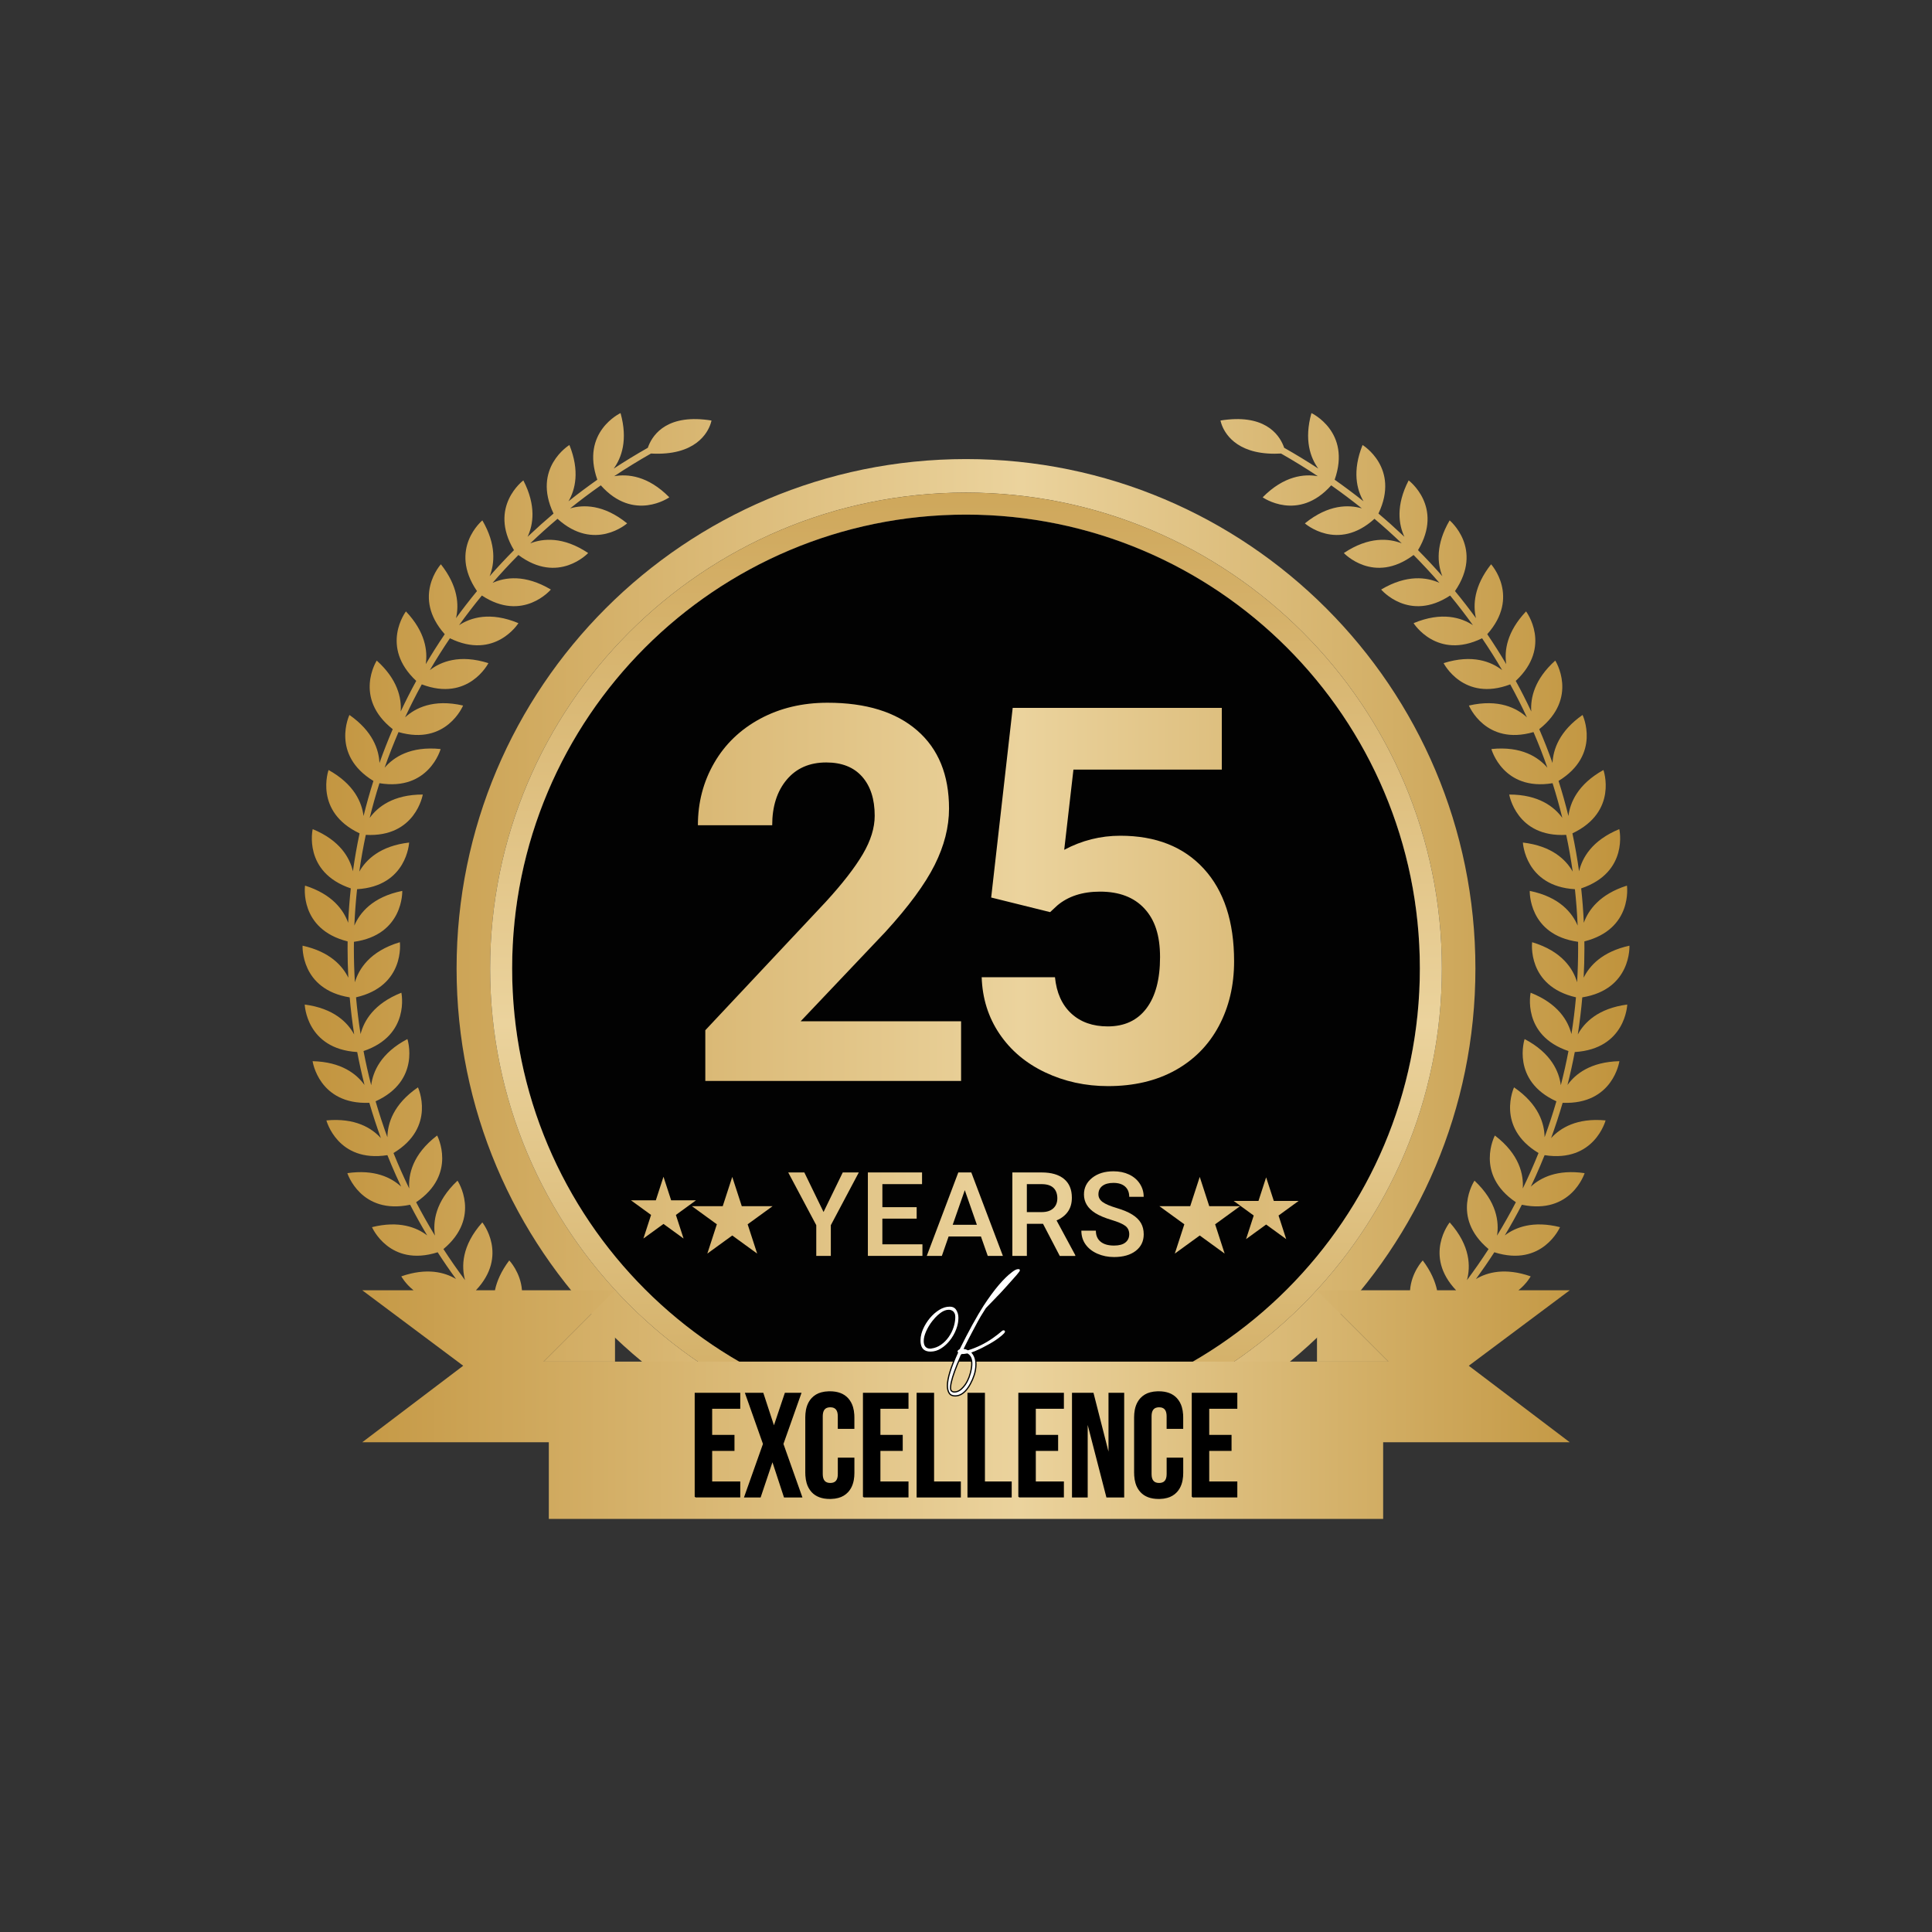 <?xml version="1.0" encoding="UTF-8"?>
<svg xmlns="http://www.w3.org/2000/svg" xmlns:xlink="http://www.w3.org/1999/xlink" version="1.1" viewBox="0 0 1134.86 1134.86">
  <rect x="0" y="0" width="1134.86" height="1134.86" fill="#333333" stroke="none"/>
  <defs>
    <linearGradient id="linear-gradient" x1="150.71" y1="514.89" x2="982.49" y2="514.89" gradientTransform="translate(0 54)" gradientUnits="userSpaceOnUse">
      <stop offset="0" stop-color="#c2943e"/>
      <stop offset=".54" stop-color="#ebd39d"/>
      <stop offset="1" stop-color="#c0933c"/>
    </linearGradient>
    <linearGradient id="linear-gradient-2" x1="-4494.83" y1="3398.81" x2="-3663.05" y2="3398.81" gradientTransform="translate(3966.24 4647) rotate(90)" gradientUnits="userSpaceOnUse">
      <stop offset="0" stop-color="#c2943e"/>
      <stop offset=".54" stop-color="#ebd39d"/>
      <stop offset="1" stop-color="#c0933c"/>
    </linearGradient>
    <linearGradient id="linear-gradient-3" x1="150.71" y1="659.83" x2="982.49" y2="659.83" gradientTransform="translate(0 54)" gradientUnits="userSpaceOnUse">
      <stop offset="0" stop-color="#c2943e"/>
      <stop offset=".54" stop-color="#ebd39d"/>
      <stop offset="1" stop-color="#c0933c"/>
    </linearGradient>
    <linearGradient id="linear-gradient-4" x1="150.71" y1="659.83" x2="982.49" y2="659.83" gradientTransform="translate(0 54)" gradientUnits="userSpaceOnUse">
      <stop offset="0" stop-color="#c2943e"/>
      <stop offset=".54" stop-color="#ebd39d"/>
      <stop offset="1" stop-color="#c0933c"/>
    </linearGradient>
    <linearGradient id="linear-gradient-5" x1="164.65" y1="655.36" x2="834.68" y2="655.36" gradientTransform="translate(0 54)" gradientUnits="userSpaceOnUse">
      <stop offset="0" stop-color="#c2943e"/>
      <stop offset=".54" stop-color="#ebd39d"/>
      <stop offset="1" stop-color="#c0933c"/>
    </linearGradient>
    <linearGradient id="linear-gradient-6" x1="518.65" y1="655.71" x2="1188.68" y2="655.71" gradientTransform="translate(0 54)" gradientUnits="userSpaceOnUse">
      <stop offset="0" stop-color="#c2943e"/>
      <stop offset=".54" stop-color="#ebd39d"/>
      <stop offset="1" stop-color="#c0933c"/>
    </linearGradient>
    <linearGradient id="linear-gradient-7" x1="150.71" y1="469.88" x2="982.49" y2="469.88" gradientTransform="translate(0 54)" gradientUnits="userSpaceOnUse">
      <stop offset="0" stop-color="#c2943e"/>
      <stop offset=".54" stop-color="#ebd39d"/>
      <stop offset="1" stop-color="#c0933c"/>
    </linearGradient>
    <linearGradient id="linear-gradient-8" x1="150.71" y1="472.89" x2="982.49" y2="472.89" gradientTransform="translate(0 54)" gradientUnits="userSpaceOnUse">
      <stop offset="0" stop-color="#c2943e"/>
      <stop offset=".54" stop-color="#ebd39d"/>
      <stop offset="1" stop-color="#c0933c"/>
    </linearGradient>
    <linearGradient id="linear-gradient-9" x1="150.71" y1="659.21" x2="982.49" y2="659.21" gradientTransform="translate(0 54)" gradientUnits="userSpaceOnUse">
      <stop offset="0" stop-color="#c2943e"/>
      <stop offset=".54" stop-color="#ebd39d"/>
      <stop offset="1" stop-color="#c0933c"/>
    </linearGradient>
    <linearGradient id="linear-gradient-10" x1="150.71" y1="659.2" x2="982.49" y2="659.2" gradientTransform="translate(0 54)" gradientUnits="userSpaceOnUse">
      <stop offset="0" stop-color="#c2943e"/>
      <stop offset=".54" stop-color="#ebd39d"/>
      <stop offset="1" stop-color="#c0933c"/>
    </linearGradient>
    <linearGradient id="linear-gradient-11" x1="150.71" y1="659.21" x2="982.49" y2="659.21" gradientTransform="translate(0 54)" gradientUnits="userSpaceOnUse">
      <stop offset="0" stop-color="#c2943e"/>
      <stop offset=".54" stop-color="#ebd39d"/>
      <stop offset="1" stop-color="#c0933c"/>
    </linearGradient>
    <linearGradient id="linear-gradient-12" x1="150.71" y1="659.22" x2="982.49" y2="659.22" gradientTransform="translate(0 54)" gradientUnits="userSpaceOnUse">
      <stop offset="0" stop-color="#c2943e"/>
      <stop offset=".54" stop-color="#ebd39d"/>
      <stop offset="1" stop-color="#c0933c"/>
    </linearGradient>
    <linearGradient id="linear-gradient-13" x1="150.71" y1="659.21" x2="982.49" y2="659.21" gradientTransform="translate(0 54)" gradientUnits="userSpaceOnUse">
      <stop offset="0" stop-color="#c2943e"/>
      <stop offset=".54" stop-color="#ebd39d"/>
      <stop offset="1" stop-color="#c0933c"/>
    </linearGradient>
    <linearGradient id="linear-gradient-14" x1="150.71" y1="724.86" x2="982.49" y2="724.86" gradientTransform="translate(0 54)" gradientUnits="userSpaceOnUse">
      <stop offset="0" stop-color="#c2943e"/>
      <stop offset=".54" stop-color="#ebd39d"/>
      <stop offset="1" stop-color="#c0933c"/>
    </linearGradient>
    <linearGradient id="linear-gradient-15" x1="177.72" y1="513.43" x2="957.15" y2="513.43" gradientTransform="translate(0 54)" gradientUnits="userSpaceOnUse">
      <stop offset="0" stop-color="#c2943e"/>
      <stop offset=".54" stop-color="#ebd39d"/>
      <stop offset="1" stop-color="#c0933c"/>
    </linearGradient>
    <linearGradient id="linear-gradient-16" x1="150.66" y1="724.86" x2="982.64" y2="724.86" gradientTransform="translate(0 54)" gradientUnits="userSpaceOnUse">
      <stop offset="0" stop-color="#c2943e"/>
      <stop offset=".54" stop-color="#ebd39d"/>
      <stop offset="1" stop-color="#c0933c"/>
    </linearGradient>
  </defs>
  <!-- Generator: Adobe Illustrator 28.7.1, SVG Export Plug-In . SVG Version: 1.2.0 Build 142)  -->
  <g>
    <g id="Layer_1">
      <g id="Layer_1-2" data-name="Layer_1">
        <g id="Layer_1-2">
          <g>
            <circle cx="567.43" cy="568.89" r="266.6" fill="#020202"/>
            <path d="M567.43,269.66c-165.26,0-299.23,133.97-299.23,299.23s133.97,299.23,299.23,299.23,299.23-133.97,299.23-299.23-133.97-299.23-299.23-299.23h0ZM567.43,848.41c-154.38,0-279.53-125.15-279.53-279.53s125.15-279.53,279.53-279.53,279.53,125.15,279.53,279.53-125.15,279.53-279.53,279.53h0Z" fill="url(#linear-gradient)"/>
            <path d="M567.43,289.36c-154.38,0-279.53,125.15-279.53,279.53s125.15,279.53,279.53,279.53,279.53-125.15,279.53-279.53-125.15-279.53-279.53-279.53h0ZM567.43,835.48c-147.24,0-266.6-119.36-266.6-266.6s119.36-266.6,266.6-266.6,266.6,119.36,266.6,266.6-119.36,266.6-266.6,266.6h0Z" fill="url(#linear-gradient-2)"/>
            <g>
              <polygon points="704.73 691.31 710.32 708.52 728.41 708.52 713.77 719.15 719.36 736.36 704.73 725.73 690.09 736.36 695.68 719.15 681.04 708.52 699.13 708.52 704.73 691.31" fill="url(#linear-gradient-3)"/>
              <polygon points="430.13 691.31 435.72 708.52 453.81 708.52 439.17 719.15 444.76 736.36 430.13 725.73 415.49 736.36 421.08 719.15 406.44 708.52 424.53 708.52 430.13 691.31" fill="url(#linear-gradient-4)"/>
              <polygon points="389.73 691.22 394.24 705.08 408.81 705.08 397.02 713.65 401.52 727.51 389.73 718.94 377.94 727.51 382.44 713.65 370.65 705.08 385.23 705.08 389.73 691.22" fill="url(#linear-gradient-5)"/>
              <polygon points="743.73 691.57 748.24 705.43 762.81 705.43 751.02 714 755.52 727.86 743.73 719.29 731.94 727.86 736.44 714 724.65 705.43 739.23 705.43 743.73 691.57" fill="url(#linear-gradient-6)"/>
            </g>
            <g>
              <path d="M564.52,634.96h-150.22v-29.8l70.9-75.56c9.73-10.64,16.93-19.92,21.6-27.85s7-15.45,7-22.58c0-9.73-2.46-17.38-7.38-22.95s-11.94-8.35-21.07-8.35c-9.84,0-17.59,3.39-23.26,10.16s-8.5,15.68-8.5,26.72h-43.65c0-13.35,3.18-25.54,9.56-36.58,6.37-11.04,15.38-19.69,27.02-25.97,11.64-6.27,24.84-9.41,39.59-9.41,22.58,0,40.11,5.42,52.61,16.26,12.49,10.84,18.74,26.14,18.74,45.91,0,10.84-2.81,21.88-8.43,33.11-5.62,11.24-15.25,24.34-28.9,39.29l-49.82,52.53h94.23v35.07h-.02,0Z" fill="url(#linear-gradient-7)"/>
              <path d="M582.22,527.19l12.64-111.39h122.83v36.28h-87.15l-5.42,47.11c10.33-5.52,21.32-8.28,32.96-8.28,20.87,0,37.23,6.47,49.07,19.42,11.84,12.94,17.76,31.06,17.76,54.34,0,14.15-2.99,26.82-8.96,38.01-5.97,11.19-14.53,19.87-25.66,26.04-11.14,6.17-24.29,9.26-39.44,9.26-13.25,0-25.54-2.69-36.88-8.05-11.34-5.37-20.3-12.92-26.87-22.65-6.57-9.73-10.06-20.82-10.46-33.27h43.05c.9,9.13,4.09,16.23,9.56,21.3s12.62,7.6,21.45,7.6c9.83,0,17.41-3.54,22.73-10.61s7.98-17.08,7.98-30.03-3.06-21.98-9.18-28.6-14.8-9.93-26.04-9.93c-10.34,0-18.72,2.71-25.14,8.13l-4.21,3.91-34.62-8.58h0Z" fill="url(#linear-gradient-8)"/>
            </g>
            <g>
              <path d="M483.75,711.93l11.28-23.23h9.43l-16.43,30.98v18.05h-8.55v-18.05l-16.47-30.98h9.46l11.28,23.23Z" fill="url(#linear-gradient-9)"/>
              <path d="M538.44,715.83h-20.14v15.08h23.54v6.8h-32.05v-49.02h31.82v6.87h-23.3v13.54h20.14v6.73h-.01Z" fill="url(#linear-gradient-10)"/>
              <path d="M576.21,726.31h-18.99l-3.97,11.41h-8.86l18.52-49.02h7.64l18.55,49.02h-8.89l-4.01-11.41h0ZM559.61,719.44h14.21l-7.1-20.34-7.1,20.34h-.01Z" fill="url(#linear-gradient-11)"/>
              <path d="M612.68,718.86h-9.5v18.86h-8.52v-49.02h17.24c5.66,0,10.02,1.27,13.1,3.81,3.08,2.54,4.61,6.21,4.61,11.02,0,3.28-.79,6.03-2.37,8.24-1.58,2.21-3.79,3.91-6.62,5.11l11.01,20.42v.44h-9.12l-9.83-18.86v-.02h0ZM603.18,711.99h8.75c2.87,0,5.12-.72,6.73-2.17,1.62-1.45,2.42-3.43,2.42-5.94s-.75-4.66-2.24-6.09c-1.49-1.44-3.72-2.18-6.68-2.22h-8.99v16.43h.01Z" fill="url(#linear-gradient-12)"/>
              <path d="M663.32,725.09c0-2.15-.76-3.82-2.27-4.98-1.52-1.17-4.25-2.35-8.2-3.54s-7.09-2.51-9.43-3.97c-4.47-2.81-6.7-6.46-6.7-10.98,0-3.95,1.61-7.21,4.83-9.76,3.22-2.56,7.4-3.84,12.54-3.84,3.41,0,6.45.63,9.12,1.89s4.77,3.05,6.3,5.37c1.53,2.32,2.29,4.9,2.29,7.73h-8.49c0-2.56-.8-4.56-2.41-6.01s-3.9-2.17-6.89-2.17c-2.78,0-4.94.6-6.48,1.78-1.54,1.19-2.31,2.85-2.31,4.98,0,1.8.83,3.29,2.49,4.5,1.66,1.2,4.4,2.37,8.22,3.5,3.82,1.13,6.88,2.42,9.19,3.87s4.01,3.11,5.08,4.98c1.08,1.87,1.62,4.07,1.62,6.58,0,4.09-1.57,7.33-4.7,9.75-3.13,2.41-7.38,3.62-12.74,3.62-3.55,0-6.81-.66-9.78-1.97-2.97-1.31-5.29-3.13-6.94-5.44s-2.47-5.01-2.47-8.08h8.52c0,2.78.92,4.94,2.76,6.46,1.84,1.53,4.48,2.29,7.91,2.29,2.96,0,5.19-.6,6.68-1.8s2.24-2.79,2.24-4.76h.02Z" fill="url(#linear-gradient-13)"/>
            </g>
            <g>
              <polygon points="815.51 799.82 773.6 799.82 773.6 757.91 815.51 799.82" fill="url(#linear-gradient-14)"/>
              <g>
                <path d="M925.02,617.97c-1.23,6.49-2.65,12.93-4.28,19.34,4.63-6.44,13.57-13.57,30.49-13.97,0,0-3.62,25.64-33.33,24.45-2.03,6.97-4.29,13.88-6.78,20.74,5.34-5.88,15.05-12,32-10.4,0,0-6.57,24.98-35.82,20.41-1.64,4.08-3.36,8.14-5.17,12.18-.95,2.11-1.92,4.2-2.91,6.29,5.77-5.3,15.61-10.23,31.59-7.9,0,0-7.84,24.63-36.87,18.56-3.15,6.1-6.49,12.11-10.02,18.01,6.25-4.76,16.59-8.81,32.43-4.85,0,0-10.28,23.75-38.58,14.75-3.44,5.33-7.04,10.57-10.79,15.72,6.69-4,17.17-6.78,32.15-1.57,0,0-2.32,4.27-7.19,8.18h30.13l-59.31,44.33,59.31,44.94h-109.6v45.04h-490.09v-45.04h-109.59l59.3-44.94-59.3-44.33h30.12c-4.87-3.91-7.19-8.18-7.19-8.18,14.98-5.21,25.47-2.43,32.16,1.57-3.76-5.15-7.36-10.39-10.79-15.72-28.3,9-38.58-14.75-38.58-14.75,15.84-3.96,26.18.09,32.42,4.85-3.53-5.9-6.87-11.91-10.02-18.01-29.02,6.07-36.87-18.56-36.87-18.56,15.99-2.33,25.82,2.6,31.59,7.9-.99-2.09-1.95-4.18-2.9-6.29-1.81-4.04-3.54-8.1-5.17-12.18-29.25,4.57-35.83-20.41-35.83-20.41,16.95-1.6,26.67,4.52,32,10.4-2.49-6.86-4.75-13.77-6.78-20.74-29.7,1.19-33.33-24.45-33.33-24.45,16.93.4,25.86,7.53,30.49,13.97-1.63-6.41-3.05-12.85-4.28-19.34-29.97-1.83-30.83-27.9-30.83-27.9,17.13,2.25,25.23,10.58,29.05,17.57-1.13-7.22-2.01-14.49-2.64-21.79-29.05-4.68-27.68-30.36-27.68-30.36,15.96,3.52,23.41,11.76,26.88,18.81-.3-5.68-.44-11.38-.44-17.11,0-1.41,0-2.81.03-4.21h0c-28.7-7.22-25.02-32.77-25.02-32.77,16.07,5.09,22.66,14.37,25.33,21.83.31-6.77.83-13.5,1.55-20.2-28.23-9.53-22.38-34.81-22.38-34.81,16.17,6.66,21.8,16.97,23.62,24.75,1.05-7.48,2.35-14.9,3.92-22.27-26.98-12.77-18.22-37.21-18.22-37.21,15.09,8.39,19.56,19.11,20.55,27.02,1.7-6.92,3.64-13.79,5.8-20.6h0c-25.26-15.47-14.09-38.76-14.09-38.76,13.7,9.58,17.27,20.31,17.64,28.22,2.37-6.68,4.96-13.3,7.79-19.87-23.37-18.45-9.39-40.29-9.39-40.29,12.29,11.07,14.61,22.03,14.08,29.9,2.85-6.08,5.89-12.07,9.12-17.96-21.68-20.23-6.05-40.82-6.05-40.82,11.39,12.04,12.81,23.17,11.64,30.98,3.52-5.98,7.24-11.84,11.15-17.6-19.58-22.02-2.26-41.06-2.26-41.06,10.15,12.86,10.68,23.97,8.89,31.63,3.93-5.4,8.04-10.7,12.32-15.89-16.99-24.87,3.15-41.53,3.15-41.53,8.34,14.29,7.19,25.46,4.28,32.79,4.58-5.23,9.35-10.33,14.29-15.31-15.28-25.52,5.51-40.97,5.51-40.97,7.64,14.83,5.83,25.98,2.48,33.14.23-.22.47-.44.7-.66,4.74-4.48,9.59-8.81,14.55-13.01-12.81-26.83,9.33-40.26,9.33-40.26,6.17,15.35,3.42,26.22-.53,33.05,5.52-4.39,11.16-8.6,16.92-12.66-9.91-28.17,13.64-39.14,13.64-39.14,4.41,15.78.6,26.24-4.01,32.61,6.53-4.28,13.21-8.36,20.03-12.22,2.1-6.16,9.33-18.9,33.03-16.59,1.4.13,2.85.32,4.36.56,0,0-.11.73-.49,1.9h-.01c-1.71,5.16-8.76,18.97-35.03,17.5h0c-7.38,4.2-14.59,8.64-21.61,13.31,7.89-1.4,19.82-.33,32.39,12.41,0,0-20.86,14.75-40.25-7.03-6.16,4.33-12.17,8.85-18.01,13.53,7.69-2.24,19.63-2.43,33.47,8.81,0,0-19.18,17-40.89-2.69-5.49,4.65-10.83,9.45-16.01,14.42,7.46-2.91,19.27-4.15,34.01,5.69,0,0-17.5,18.73-40.97,1.15-5.24,5.3-10.3,10.75-15.17,16.36,7.3-3.27,19.01-5.11,34.23,3.93,0,0-16.36,19.44-40.52,3.52-4.66,5.67-9.13,11.48-13.39,17.42,6.7-4.4,18.18-8.15,34.86-1.19,0,0-13.68,21.87-40.24,8.88-4.14,6.11-8.08,12.35-11.8,18.72,6.33-4.91,17.37-9.5,34.41-4.12,0,0-11.64,22.93-39.14,12.48-3.49,6.35-6.76,12.8-9.81,19.37,5.9-5.42,16.55-10.97,34.07-6.94,0,0-9.74,23.74-37.93,15.59-2.96,6.87-5.69,13.85-8.17,20.94,5.21-6.08,15.1-12.83,32.91-10.98,0,0-6.81,24.85-35.94,20.07-2.13,6.71-4.05,13.52-5.74,20.39,4.68-6.45,13.81-13.74,31.19-13.73,0,0-4.19,25.3-33.47,23.68-1.51,7.12-2.79,14.32-3.82,21.59,3.94-6.92,12.16-15.08,29.27-17.07,0,0-1.22,25.66-30.57,27.4h0c-.76,7.07-1.3,14.19-1.6,21.37,3.14-7.38,10.55-16.81,28.14-20.37,0,0,.94,25.81-28.39,29.91-.02,1.32-.03,2.65-.03,3.97,0,6.64.2,13.24.6,19.78,2.28-7.69,8.68-18.23,26.41-23.52,0,0,3.27,25.71-25.74,32.37.65,7.27,1.53,14.47,2.67,21.59,1.96-7.73,7.76-17.89,23.96-24.29,0,0,5.39,24.96-22.23,34.26,1.29,6.77,2.79,13.45,4.5,20.07,1.02-7.93,5.6-18.88,21.27-27.11,0,0,8.09,24.39-18.68,36.56,2.07,7.13,4.38,14.16,6.93,21.09.12-8,3.43-19.33,17.95-29.28,0,0,10.92,23.35-14.37,38.57,2.84,7.05,5.91,14,9.24,20.83-.54-8.01,1.82-20.01,16.4-31.12,0,0,12.06,22.71-12.34,39.19,3.46,6.66,7.15,13.2,11.06,19.61-1.24-7.92.06-19.93,13.25-32.27,0,0,14.25,21.36-8.27,40.18,4.02,6.22,8.26,12.3,12.69,18.24-2.11-7.76-2.19-20.09,10.15-33.9,0,0,15.65,19.41-3.77,39.87h11.19c1.09-5.26,3.61-11.16,8.4-17.54,0,0,6.67,6.97,7.47,17.54h54.66l-41.92,41.91h496.17l-41.91-41.91h54.66c.8-10.57,7.46-17.54,7.46-17.54,4.79,6.37,7.31,12.28,8.41,17.54h11.19c-19.42-20.46-3.77-39.87-3.77-39.87,12.33,13.81,12.25,26.14,10.14,33.9,4.44-5.94,8.67-12.02,12.69-18.24-22.51-18.82-8.27-40.18-8.27-40.18,13.2,12.34,14.5,24.35,13.25,32.27,3.91-6.41,7.6-12.95,11.06-19.61-24.39-16.48-12.33-39.19-12.33-39.19,14.58,11.11,16.93,23.11,16.39,31.12,3.33-6.83,6.41-13.78,9.25-20.83-25.3-15.22-14.38-38.57-14.38-38.57,14.52,9.95,17.83,21.28,17.95,29.28,2.55-6.93,4.86-13.96,6.93-21.09-26.76-12.17-18.67-36.56-18.67-36.56,15.67,8.23,20.24,19.18,21.26,27.11,1.71-6.62,3.22-13.3,4.5-20.07-27.61-9.3-22.22-34.26-22.22-34.26,16.2,6.4,22,16.56,23.96,24.29,1.13-7.12,2.02-14.32,2.67-21.59-29.02-6.66-25.75-32.37-25.75-32.37,17.73,5.29,24.14,15.83,26.41,23.52.4-6.54.6-13.14.6-19.78,0-1.32,0-2.65-.02-3.97-29.33-4.1-28.39-29.91-28.39-29.91,17.58,3.56,25,12.99,28.13,20.37-.3-7.18-.84-14.3-1.6-21.36h0c-29.34-1.75-30.56-27.41-30.56-27.41,17.1,1.99,25.33,10.15,29.26,17.07-1.03-7.27-2.3-14.47-3.82-21.59-29.27,1.62-33.47-23.68-33.47-23.68,17.38-.01,26.52,7.28,31.19,13.73-1.69-6.87-3.6-13.68-5.73-20.39-29.14,4.78-35.94-20.07-35.94-20.07,17.8-1.85,27.7,4.9,32.9,10.98-2.48-7.09-5.2-14.07-8.16-20.94-28.2,8.15-37.94-15.59-37.94-15.59,17.52-4.03,28.18,1.52,34.07,6.94-3.05-6.57-6.32-13.02-9.8-19.37-27.51,10.45-39.14-12.48-39.14-12.48,17.04-5.38,28.07-.79,34.4,4.12-3.71-6.37-7.66-12.61-11.8-18.72-26.55,12.99-40.23-8.88-40.23-8.88,16.67-6.96,28.15-3.21,34.86,1.19-4.27-5.94-8.73-11.75-13.4-17.42-24.16,15.92-40.51-3.52-40.51-3.52,15.21-9.04,26.93-7.2,34.22-3.93-4.87-5.61-9.93-11.06-15.17-16.36-23.46,17.58-40.97-1.15-40.97-1.15,14.75-9.84,26.56-8.6,34.01-5.69-5.17-4.97-10.52-9.77-16.01-14.42-21.7,19.69-40.89,2.69-40.89,2.69,13.85-11.24,25.79-11.05,33.48-8.81-5.85-4.68-11.86-9.2-18.01-13.53-19.4,21.78-40.26,7.03-40.26,7.03,12.58-12.74,24.5-13.81,32.39-12.41-7.02-4.67-14.22-9.11-21.61-13.31-1.32.07-2.58.11-3.8.11-23.16,0-29.62-12.71-31.23-17.61h-.01c-.39-1.17-.5-1.9-.5-1.9,1.52-.24,2.97-.43,4.37-.56,23.69-2.31,30.93,10.43,33.02,16.59,6.82,3.86,13.5,7.94,20.04,12.22-4.62-6.37-8.43-16.83-4.02-32.61,0,0,23.56,10.97,13.64,39.14,5.76,4.06,11.41,8.27,16.93,12.66-3.95-6.83-6.7-17.7-.54-33.05,0,0,22.15,13.43,9.33,40.26,4.97,4.2,9.81,8.53,14.55,13.01.24.22.47.44.7.66-3.35-7.16-5.16-18.31,2.49-33.14,0,0,20.78,15.45,5.51,40.97,4.93,4.98,9.7,10.08,14.29,15.31-2.92-7.33-4.06-18.5,4.28-32.79,0,0,20.13,16.66,3.15,41.53,4.28,5.19,8.38,10.49,12.31,15.89-1.79-7.66-1.26-18.77,8.89-31.63,0,0,17.33,19.04-2.25,41.06,3.9,5.76,7.62,11.62,11.15,17.6-1.18-7.81.25-18.94,11.64-30.98,0,0,15.63,20.59-6.06,40.82,3.23,5.89,6.27,11.88,9.12,17.96-.53-7.87,1.79-18.83,14.09-29.9,0,0,13.98,21.84-9.4,40.29,2.83,6.57,5.43,13.19,7.8,19.87.37-7.91,3.94-18.64,17.64-28.22,0,0,11.16,23.29-14.1,38.75h0c2.17,6.82,4.11,13.69,5.8,20.61.99-7.91,5.47-18.63,20.56-27.02,0,0,8.75,24.44-18.22,37.21,1.56,7.37,2.87,14.79,3.91,22.27,1.83-7.78,7.45-18.09,23.63-24.75,0,0,5.84,25.28-22.39,34.81.73,6.7,1.25,13.43,1.55,20.2,2.68-7.46,9.27-16.74,25.33-21.83,0,0,3.68,25.55-25.01,32.76h0c.02,1.41.03,2.81.03,4.22,0,5.73-.15,11.43-.45,17.11,3.48-7.05,10.93-15.29,26.89-18.81,0,0,1.36,25.68-27.69,30.36-.63,7.3-1.51,14.57-2.64,21.79,3.82-6.99,11.92-15.32,29.05-17.57,0,0-.85,26.07-30.83,27.9h-.01Z" fill="url(#linear-gradient-15)"/>
                <polygon points="361.26 757.91 361.26 799.82 319.34 799.82 361.26 757.91" fill="url(#linear-gradient-16)"/>
              </g>
            </g>
            <g id="script_excellence">
              <path id="_x30_" d="M408.42,879.26v-60.79h26.05v8.68h-16.5v16.07h13.11v8.68h-13.11v18.67h16.5v8.68h-26.05Z" vector-effect="non-scaling-stroke" fill-rule="evenodd" stroke="#000" stroke-linecap="round" stroke-width=".71"/>
              <path id="_x31_" d="M437.51,879.26l11.03-31.09-10.51-29.7h10.07l6.43,19.63h.17l6.6-19.63h9.03l-10.51,29.7,11.03,31.09h-10.07l-6.95-21.19h-.17l-7.12,21.19h-9.03,0Z" vector-effect="non-scaling-stroke" fill-rule="evenodd" stroke="#000" stroke-linecap="round" stroke-width=".71"/>
              <path id="_x32_" d="M473.38,865.19v-32.65c0-1.45.12-2.9.39-4.33.33-1.69.87-3.2,1.62-4.52.45-.79.98-1.52,1.59-2.19,1.51-1.62,3.46-2.77,5.6-3.31,1.25-.34,2.62-.54,4.12-.58.25,0,.5-.01.74-.01,4.57,0,8.06,1.3,10.46,3.91,1.33,1.47,2.3,3.23,2.84,5.15.38,1.3.62,2.73.72,4.28.03.53.05,1.07.05,1.6v6.43h-9.03v-7.03c0-.71-.06-1.42-.21-2.11-.44-1.99-1.6-3.14-3.46-3.45-.37-.06-.74-.09-1.11-.09-.69-.01-1.38.1-2.03.33-1.83.69-2.74,2.46-2.74,5.31v33.96c0,3.71,1.59,5.56,4.78,5.56s4.78-1.85,4.78-5.56v-9.29h9.03v8.6c0,1.45-.12,2.9-.39,4.33-.33,1.69-.87,3.2-1.62,4.52-.45.79-.98,1.52-1.59,2.19-1.51,1.62-3.46,2.77-5.6,3.31-1.25.34-2.62.54-4.12.58-.25,0-.5.01-.74.01-4.57,0-8.06-1.3-10.46-3.91-1.33-1.47-2.3-3.23-2.84-5.15-.38-1.3-.62-2.73-.72-4.28-.03-.53-.05-1.06-.05-1.6h-.01Z" vector-effect="non-scaling-stroke" fill-rule="evenodd" stroke="#000" stroke-linecap="round" stroke-width=".71"/>
              <path id="_x33_" d="M507.25,879.26v-60.79h26.05v8.68h-16.5v16.07h13.11v8.68h-13.11v18.67h16.5v8.68h-26.05Z" vector-effect="non-scaling-stroke" fill-rule="evenodd" stroke="#000" stroke-linecap="round" stroke-width=".71"/>
              <path id="_x34_" d="M538.78,879.26v-60.79h9.55v52.11h15.72v8.68h-25.27,0Z" vector-effect="non-scaling-stroke" fill-rule="evenodd" stroke="#000" stroke-linecap="round" stroke-width=".71"/>
              <path id="_x35_" d="M568.65,879.26v-60.79h9.55v52.11h15.72v8.68h-25.27,0Z" vector-effect="non-scaling-stroke" fill-rule="evenodd" stroke="#000" stroke-linecap="round" stroke-width=".71"/>
              <path id="_x36_" d="M598.53,879.26v-60.79h26.05v8.68h-16.5v16.07h13.11v8.68h-13.11v18.67h16.5v8.68h-26.05Z" vector-effect="non-scaling-stroke" fill-rule="evenodd" stroke="#000" stroke-linecap="round" stroke-width=".71"/>
              <path id="_x37_" d="M630.05,879.26v-60.79h11.98l9.29,36.39h.17v-36.39h8.51v60.79h-9.81l-11.46-44.38h-.17v44.38h-8.51,0Z" vector-effect="non-scaling-stroke" fill-rule="evenodd" stroke="#000" stroke-linecap="round" stroke-width=".71"/>
              <path id="_x38_" d="M666.53,865.19v-32.65c0-1.45.12-2.9.39-4.33.33-1.69.87-3.2,1.62-4.52.45-.79.98-1.52,1.59-2.19,1.51-1.62,3.46-2.77,5.6-3.31,1.25-.34,2.62-.54,4.12-.58.25,0,.5-.01.74-.01,4.57,0,8.06,1.3,10.46,3.91,1.33,1.47,2.3,3.23,2.84,5.15.38,1.3.62,2.73.72,4.28.03.53.05,1.07.05,1.6v6.43h-9.03v-7.03c0-.71-.06-1.42-.21-2.11-.44-1.99-1.6-3.14-3.46-3.45-.37-.06-.74-.09-1.11-.09-.69-.01-1.38.1-2.03.33-1.83.69-2.74,2.46-2.74,5.31v33.96c0,3.71,1.59,5.56,4.78,5.56s4.78-1.85,4.78-5.56v-9.29h9.03v8.6c0,1.45-.12,2.9-.39,4.33-.33,1.69-.87,3.2-1.62,4.52-.45.79-.98,1.52-1.59,2.19-1.51,1.62-3.46,2.77-5.6,3.31-1.25.34-2.62.54-4.12.58-.25,0-.5.01-.74.01-4.57,0-8.06-1.3-10.46-3.91-1.33-1.47-2.3-3.23-2.84-5.15-.38-1.3-.62-2.73-.72-4.28-.03-.53-.05-1.06-.05-1.6h-.01Z" vector-effect="non-scaling-stroke" fill-rule="evenodd" stroke="#000" stroke-linecap="round" stroke-width=".71"/>
              <path id="_x39_" d="M700.4,879.26v-60.79h26.05v8.68h-16.5v16.07h13.11v8.68h-13.11v18.67h16.5v8.68h-26.05Z" vector-effect="non-scaling-stroke" fill-rule="evenodd" stroke="#000" stroke-linecap="round" stroke-width=".71"/>
            </g>
            <g id="script_of">
              <path id="_x30_-2" data-name="_x30_" d="M543.99,793.91c.83.27,1.7.4,2.57.38,2.2,0,4.29-.61,6.28-1.84.56-.35,1.11-.72,1.63-1.12,1.39-1.08,2.64-2.32,3.73-3.7,1.58-1.99,2.83-4.17,3.75-6.55.21-.55.4-1.1.57-1.66.53-1.73.8-3.53.81-5.34,0-1.74-.43-3.32-1.3-4.75-.54-.93-1.42-1.62-2.46-1.92-.54-.16-1.11-.23-1.68-.23-1.06,0-2.12.16-3.14.46-1.12.34-2.19.83-3.18,1.45-2.07,1.28-3.94,2.92-5.63,4.94-1.68,2.02-3.04,4.2-4.06,6.55-.4.91-.73,1.85-.99,2.81-.35,1.28-.53,2.6-.54,3.93,0,.14,0,.27,0,.41.09,3.31,1.3,5.37,3.63,6.17ZM546.48,791.84c.05,0,.11,0,.16,0,.15,0,.26-.02.32-.04.02,0,.04-.02.05-.03,1.99-.26,3.83-.97,5.51-2.14,1.68-1.17,3.15-2.64,4.4-4.4,1.25-1.76,2.21-3.66,2.87-5.71.5-1.53.82-3.11.95-4.72.03-.44.05-.89.05-1.33,0-.38-.04-.75-.12-1.12-.13-.56-.36-1.04-.69-1.44-.06-.07-.12-.14-.18-.2-.6-.6-1.4-.95-2.24-.99-.09,0-.19,0-.28,0-.73,0-1.46.14-2.14.4-.56.21-1.13.49-1.71.85-.29.18-.58.38-.86.59-1.08.8-2.08,1.7-2.99,2.69-.59.63-1.15,1.3-1.68,1.98-1.46,1.89-2.64,3.87-3.56,5.93-.92,2.07-1.38,3.92-1.38,5.55,0,2.41.9,3.77,2.69,4.07.27.04.55.07.83.07Z" vector-effect="non-scaling-stroke" fill="#fff" fill-rule="evenodd" stroke="#000" stroke-linecap="round" stroke-width=".71"/>
              <path id="_x31_-2" data-name="_x31_" d="M586.46,761.29l-7.05,7.28-2.45,3.91c-.23.35-.45.71-.66,1.07-.48.8-1.02,1.76-1.62,2.87-.04.08-.09.16-.13.24-.38.71-.76,1.41-1.13,2.12-.67,1.25-1.4,2.63-2.2,4.13-.14.26-.27.52-.41.78-.37.72-.81,1.55-1.3,2.5-.08.16-.16.32-.25.47-.32.61-.63,1.23-.94,1.84-.27.54-.56,1.12-.86,1.72-.31.63-.62,1.25-.92,1.88.22.03.44.07.65.12.16.04.31.09.46.15.33.13.65.27.96.42,5.17-1.61,10.06-4.03,14.49-7.16,1.85-1.3,3.64-2.69,5.35-4.18.36-.26.66-.38.92-.38.17,0,.33.02.49.05.54.13.81.49.81,1.1,0,.14-.03.27-.08.4-.03.07-.07.14-.11.21-.12.2-.25.39-.39.57,0,.01-.02.03-.03.04-.77.82-1.86,1.76-3.29,2.83-.57.43-1.16.84-1.76,1.24-1.06.71-2.26,1.44-3.6,2.21-1.3.72-2.62,1.43-3.95,2.11-.46.23-.92.46-1.38.69-1.03.51-2.07.98-3.13,1.42-.6.24-1.2.47-1.81.69.97,1.2,1.63,2.62,1.91,4.14.16.83.24,1.68.23,2.52-.01,2.19-.37,4.36-1.04,6.43-.54,1.69-1.28,3.41-2.23,5.16,0,.01-.01.03-.02.04-.57,1.07-1.23,2.08-1.96,3.04-2.09,2.67-4.42,4-7,4-1.63,0-2.8-.55-3.48-1.65-.32-.51-.55-1.07-.71-1.65-.14-.5-.23-1.05-.28-1.64-.03-.37-.05-.74-.05-1.11,0-4.19,1.97-10.64,5.9-19.37-.2-.2-.31-.46-.31-.77,0-.2.07-.39.18-.56.21-.33.61-.65,1.2-.98,2.53-5.1,4.89-9.65,7.08-13.66.15-.28.31-.57.47-.85,2.32-4.21,4.43-7.8,6.32-10.76,6.33-9.7,12.02-16.41,17.08-20.14.66-.51,1.3-.92,1.91-1.23.61-.31,1.23-.46,1.84-.46.15,0,.3.01.45.04.52.11.78.43.78.95,0,.31-.11.64-.33.97-.03.05-.06.09-.1.14-.28.38-.75.98-1.42,1.8-.3.35-.61.69-.92,1.04-.27.3-.55.62-.85.95-.31.35-.61.69-.92,1.04-1.02,1.15-2.08,2.34-3.18,3.56-1.1,1.23-2.11,2.34-3.02,3.33-.7.76-1.3,1.4-1.8,1.91-.14.14-.28.29-.42.43ZM564.78,795.67v.08c-.87,1.93-1.71,3.87-2.51,5.83-2.27,5.57-3.55,9.76-3.86,12.57-.04.4-.07.8-.07,1.2,0,.22.02.44.06.66.05.25.13.47.24.66.08.15.19.28.31.4.3.28.67.46,1.08.53.18.03.35.05.53.05.97,0,1.93-.27,2.77-.75.53-.3,1.03-.67,1.48-1.08.83-.76,1.57-1.62,2.21-2.56.47-.7.9-1.43,1.28-2.19.66-1.28,1.22-2.78,1.69-4.51.04-.14.07-.28.11-.43.49-1.91.73-3.59.73-5.02,0-2.86-.87-4.77-2.6-5.74-.66.1-1.28.19-1.84.27s-1.1.09-1.61.04Z" vector-effect="non-scaling-stroke" fill="#fff" fill-rule="evenodd" stroke="#000" stroke-linecap="round" stroke-width=".71"/>
            </g>
          </g>
        </g>
      </g>
    </g>
  </g>
</svg>